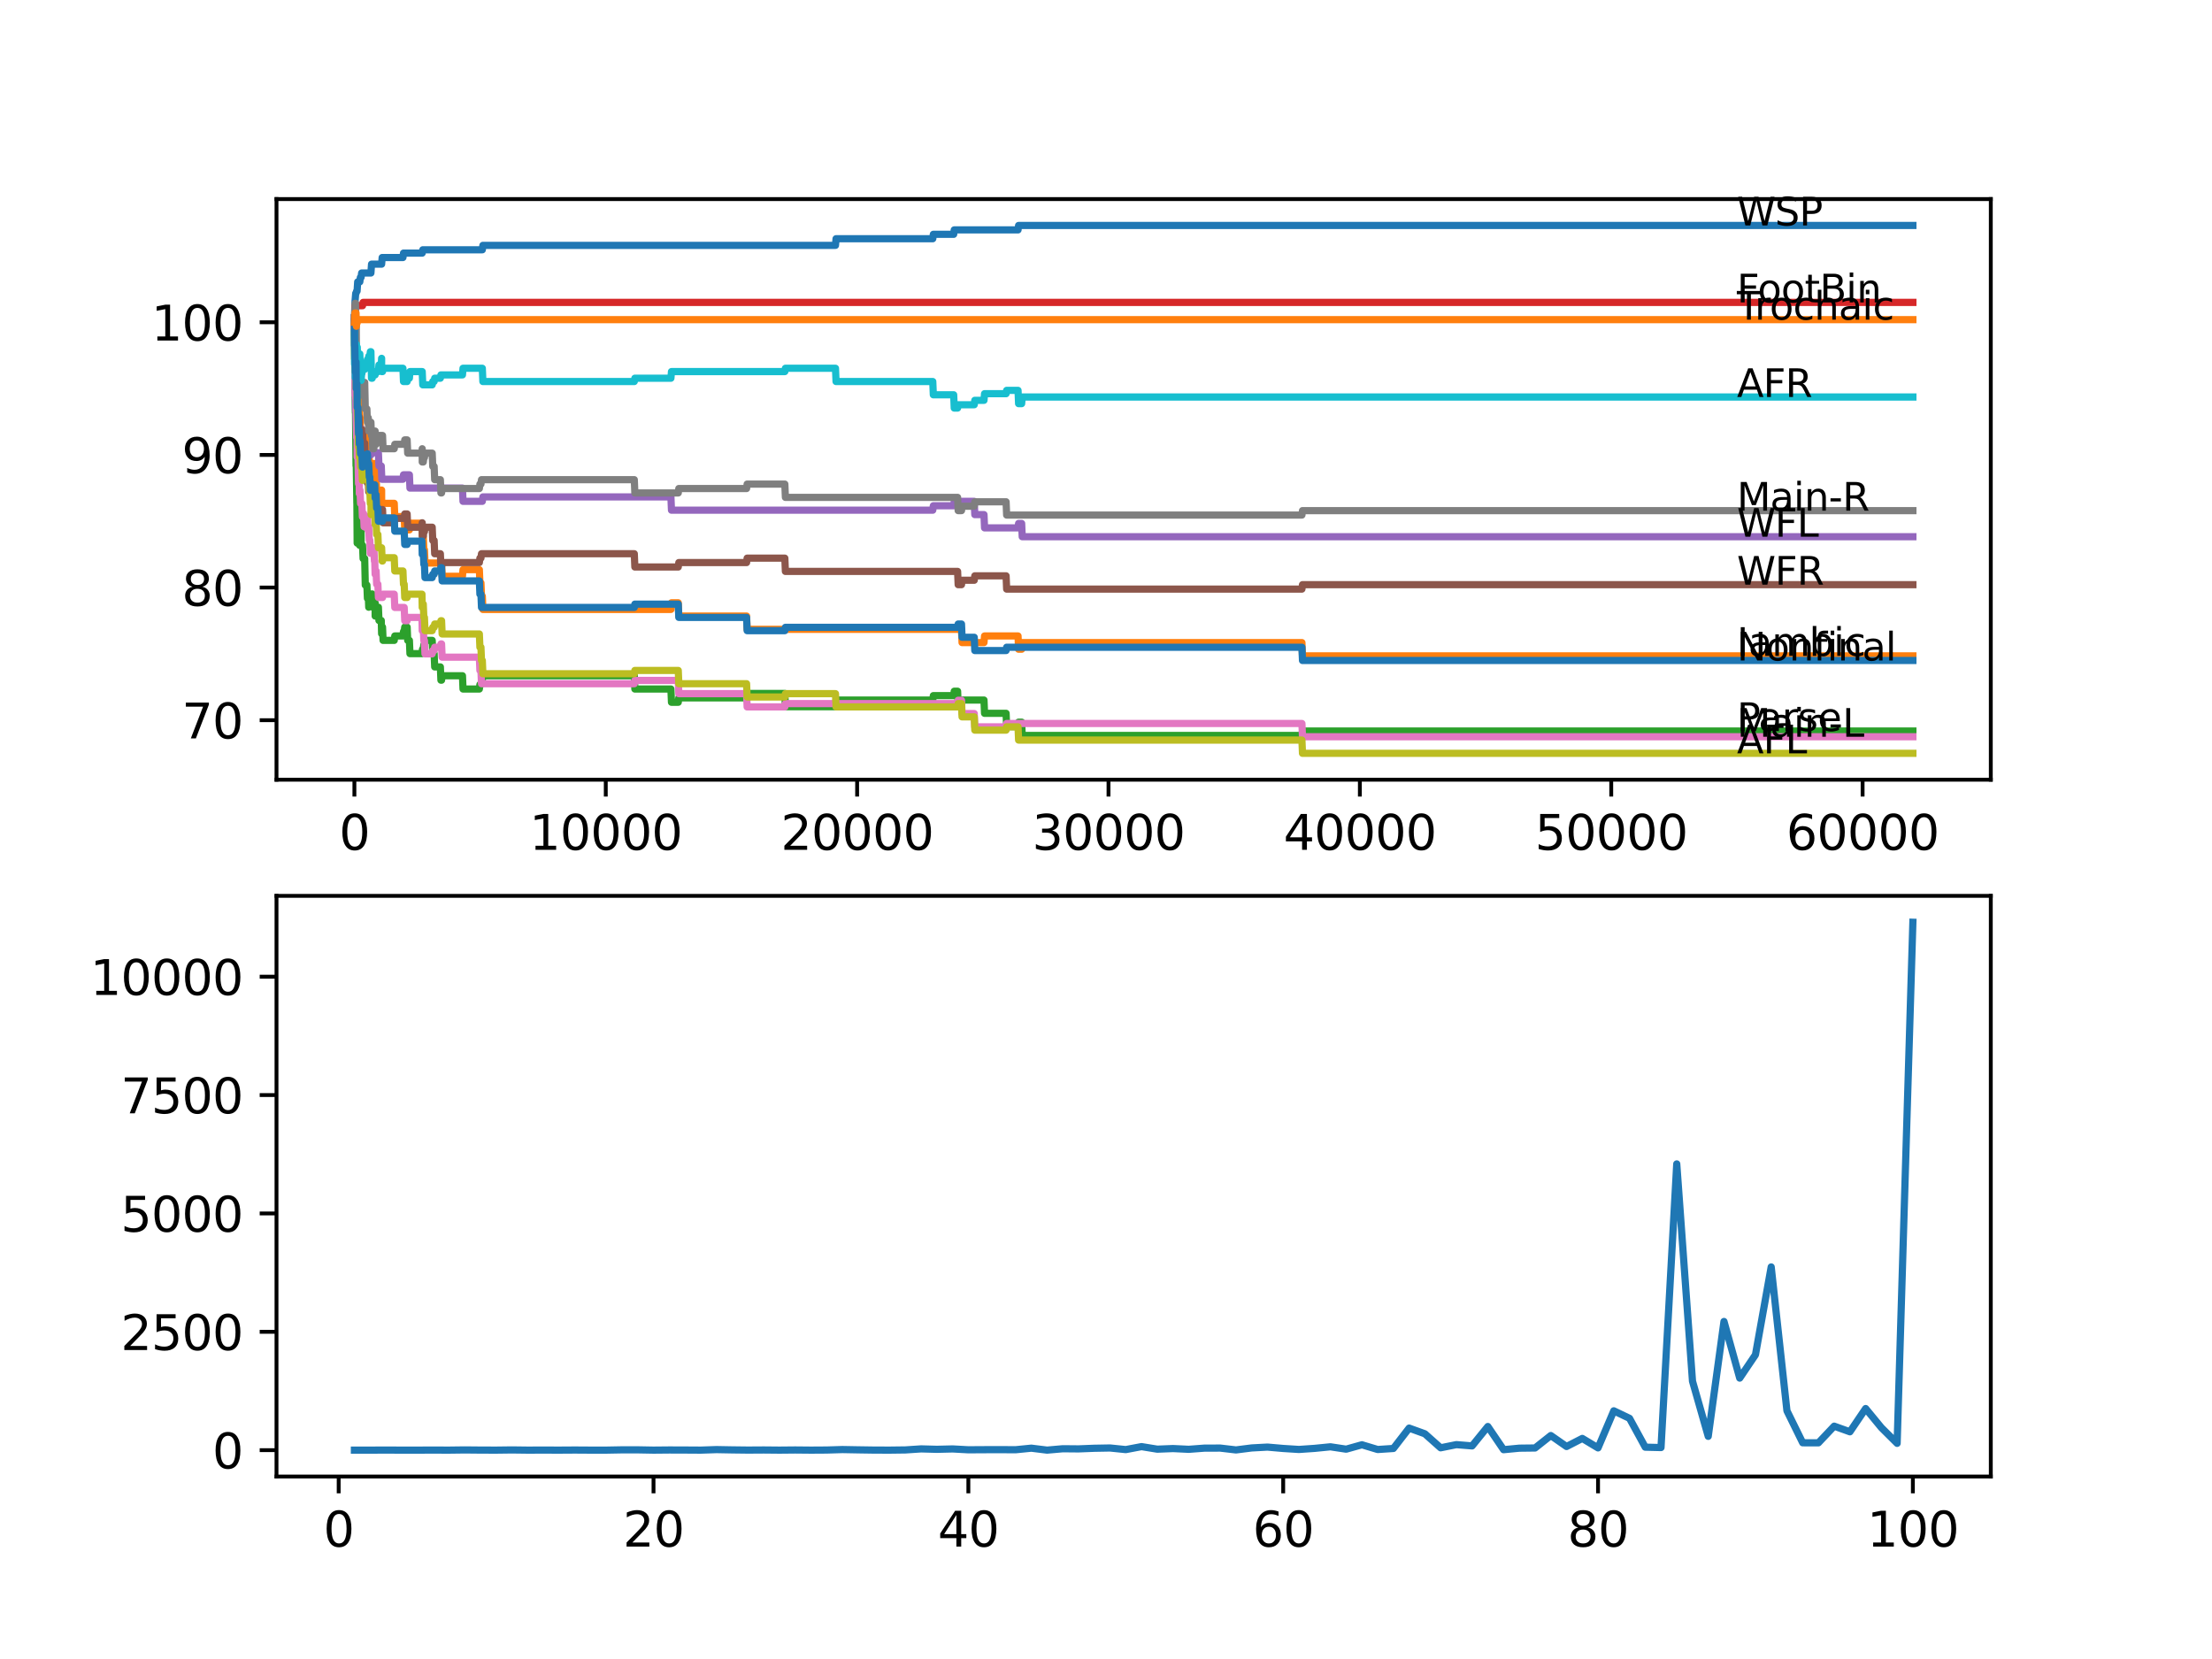 <?xml version="1.0" encoding="utf-8" standalone="no"?>
<!DOCTYPE svg PUBLIC "-//W3C//DTD SVG 1.1//EN"
  "http://www.w3.org/Graphics/SVG/1.1/DTD/svg11.dtd">
<svg xmlns:xlink="http://www.w3.org/1999/xlink" width="460.8pt" height="345.6pt" viewBox="0 0 460.8 345.6" xmlns="http://www.w3.org/2000/svg" version="1.1">
 <defs>
  <style type="text/css">*{stroke-linejoin: round; stroke-linecap: butt}</style>
 </defs>
 <g id="figure_1">
  <g id="patch_1">
   <path d="M 0 345.6 
L 460.8 345.6 
L 460.8 0 
L 0 0 
z
" style="fill: #ffffff"/>
  </g>
  <g id="axes_1">
   <g id="patch_2">
    <path d="M 57.6 162.432 
L 414.72 162.432 
L 414.72 41.472 
L 57.6 41.472 
z
" style="fill: #ffffff"/>
   </g>
   <g id="matplotlib.axis_1">
    <g id="xtick_1">
     <g id="line2d_1">
      <defs>
       <path id="m662d75154e" d="M 0 0 
L 0 3.5 
" style="stroke: #000000; stroke-width: 0.8"/>
      </defs>
      <g>
       <use xlink:href="#m662d75154e" x="73.827" y="162.432" style="stroke: #000000; stroke-width: 0.8"/>
      </g>
     </g>
     <g id="text_1">
      <!-- 0 -->
      <g transform="translate(70.646 177.03)scale(0.1 -0.1)">
       <defs>
        <path id="DejaVuSans-30" d="M 2034 4250 
Q 1547 4250 1301 3770 
Q 1056 3291 1056 2328 
Q 1056 1369 1301 889 
Q 1547 409 2034 409 
Q 2525 409 2770 889 
Q 3016 1369 3016 2328 
Q 3016 3291 2770 3770 
Q 2525 4250 2034 4250 
z
M 2034 4750 
Q 2819 4750 3233 4129 
Q 3647 3509 3647 2328 
Q 3647 1150 3233 529 
Q 2819 -91 2034 -91 
Q 1250 -91 836 529 
Q 422 1150 422 2328 
Q 422 3509 836 4129 
Q 1250 4750 2034 4750 
z
" transform="scale(0.016)"/>
       </defs>
       <use xlink:href="#DejaVuSans-30"/>
      </g>
     </g>
    </g>
    <g id="xtick_2">
     <g id="line2d_2">
      <g>
       <use xlink:href="#m662d75154e" x="126.192" y="162.432" style="stroke: #000000; stroke-width: 0.8"/>
      </g>
     </g>
     <g id="text_2">
      <!-- 10000 -->
      <g transform="translate(110.286 177.03)scale(0.1 -0.1)">
       <defs>
        <path id="DejaVuSans-31" d="M 794 531 
L 1825 531 
L 1825 4091 
L 703 3866 
L 703 4441 
L 1819 4666 
L 2450 4666 
L 2450 531 
L 3481 531 
L 3481 0 
L 794 0 
L 794 531 
z
" transform="scale(0.016)"/>
       </defs>
       <use xlink:href="#DejaVuSans-31"/>
       <use xlink:href="#DejaVuSans-30" x="63.623"/>
       <use xlink:href="#DejaVuSans-30" x="127.246"/>
       <use xlink:href="#DejaVuSans-30" x="190.869"/>
       <use xlink:href="#DejaVuSans-30" x="254.492"/>
      </g>
     </g>
    </g>
    <g id="xtick_3">
     <g id="line2d_3">
      <g>
       <use xlink:href="#m662d75154e" x="178.556" y="162.432" style="stroke: #000000; stroke-width: 0.8"/>
      </g>
     </g>
     <g id="text_3">
      <!-- 20000 -->
      <g transform="translate(162.65 177.03)scale(0.1 -0.1)">
       <defs>
        <path id="DejaVuSans-32" d="M 1228 531 
L 3431 531 
L 3431 0 
L 469 0 
L 469 531 
Q 828 903 1448 1529 
Q 2069 2156 2228 2338 
Q 2531 2678 2651 2914 
Q 2772 3150 2772 3378 
Q 2772 3750 2511 3984 
Q 2250 4219 1831 4219 
Q 1534 4219 1204 4116 
Q 875 4013 500 3803 
L 500 4441 
Q 881 4594 1212 4672 
Q 1544 4750 1819 4750 
Q 2544 4750 2975 4387 
Q 3406 4025 3406 3419 
Q 3406 3131 3298 2873 
Q 3191 2616 2906 2266 
Q 2828 2175 2409 1742 
Q 1991 1309 1228 531 
z
" transform="scale(0.016)"/>
       </defs>
       <use xlink:href="#DejaVuSans-32"/>
       <use xlink:href="#DejaVuSans-30" x="63.623"/>
       <use xlink:href="#DejaVuSans-30" x="127.246"/>
       <use xlink:href="#DejaVuSans-30" x="190.869"/>
       <use xlink:href="#DejaVuSans-30" x="254.492"/>
      </g>
     </g>
    </g>
    <g id="xtick_4">
     <g id="line2d_4">
      <g>
       <use xlink:href="#m662d75154e" x="230.921" y="162.432" style="stroke: #000000; stroke-width: 0.8"/>
      </g>
     </g>
     <g id="text_4">
      <!-- 30000 -->
      <g transform="translate(215.015 177.03)scale(0.1 -0.1)">
       <defs>
        <path id="DejaVuSans-33" d="M 2597 2516 
Q 3050 2419 3304 2112 
Q 3559 1806 3559 1356 
Q 3559 666 3084 287 
Q 2609 -91 1734 -91 
Q 1441 -91 1130 -33 
Q 819 25 488 141 
L 488 750 
Q 750 597 1062 519 
Q 1375 441 1716 441 
Q 2309 441 2620 675 
Q 2931 909 2931 1356 
Q 2931 1769 2642 2001 
Q 2353 2234 1838 2234 
L 1294 2234 
L 1294 2753 
L 1863 2753 
Q 2328 2753 2575 2939 
Q 2822 3125 2822 3475 
Q 2822 3834 2567 4026 
Q 2313 4219 1838 4219 
Q 1578 4219 1281 4162 
Q 984 4106 628 3988 
L 628 4550 
Q 988 4650 1302 4700 
Q 1616 4750 1894 4750 
Q 2613 4750 3031 4423 
Q 3450 4097 3450 3541 
Q 3450 3153 3228 2886 
Q 3006 2619 2597 2516 
z
" transform="scale(0.016)"/>
       </defs>
       <use xlink:href="#DejaVuSans-33"/>
       <use xlink:href="#DejaVuSans-30" x="63.623"/>
       <use xlink:href="#DejaVuSans-30" x="127.246"/>
       <use xlink:href="#DejaVuSans-30" x="190.869"/>
       <use xlink:href="#DejaVuSans-30" x="254.492"/>
      </g>
     </g>
    </g>
    <g id="xtick_5">
     <g id="line2d_5">
      <g>
       <use xlink:href="#m662d75154e" x="283.285" y="162.432" style="stroke: #000000; stroke-width: 0.8"/>
      </g>
     </g>
     <g id="text_5">
      <!-- 40000 -->
      <g transform="translate(267.379 177.03)scale(0.1 -0.1)">
       <defs>
        <path id="DejaVuSans-34" d="M 2419 4116 
L 825 1625 
L 2419 1625 
L 2419 4116 
z
M 2253 4666 
L 3047 4666 
L 3047 1625 
L 3713 1625 
L 3713 1100 
L 3047 1100 
L 3047 0 
L 2419 0 
L 2419 1100 
L 313 1100 
L 313 1709 
L 2253 4666 
z
" transform="scale(0.016)"/>
       </defs>
       <use xlink:href="#DejaVuSans-34"/>
       <use xlink:href="#DejaVuSans-30" x="63.623"/>
       <use xlink:href="#DejaVuSans-30" x="127.246"/>
       <use xlink:href="#DejaVuSans-30" x="190.869"/>
       <use xlink:href="#DejaVuSans-30" x="254.492"/>
      </g>
     </g>
    </g>
    <g id="xtick_6">
     <g id="line2d_6">
      <g>
       <use xlink:href="#m662d75154e" x="335.65" y="162.432" style="stroke: #000000; stroke-width: 0.8"/>
      </g>
     </g>
     <g id="text_6">
      <!-- 50000 -->
      <g transform="translate(319.744 177.03)scale(0.1 -0.1)">
       <defs>
        <path id="DejaVuSans-35" d="M 691 4666 
L 3169 4666 
L 3169 4134 
L 1269 4134 
L 1269 2991 
Q 1406 3038 1543 3061 
Q 1681 3084 1819 3084 
Q 2600 3084 3056 2656 
Q 3513 2228 3513 1497 
Q 3513 744 3044 326 
Q 2575 -91 1722 -91 
Q 1428 -91 1123 -41 
Q 819 9 494 109 
L 494 744 
Q 775 591 1075 516 
Q 1375 441 1709 441 
Q 2250 441 2565 725 
Q 2881 1009 2881 1497 
Q 2881 1984 2565 2268 
Q 2250 2553 1709 2553 
Q 1456 2553 1204 2497 
Q 953 2441 691 2322 
L 691 4666 
z
" transform="scale(0.016)"/>
       </defs>
       <use xlink:href="#DejaVuSans-35"/>
       <use xlink:href="#DejaVuSans-30" x="63.623"/>
       <use xlink:href="#DejaVuSans-30" x="127.246"/>
       <use xlink:href="#DejaVuSans-30" x="190.869"/>
       <use xlink:href="#DejaVuSans-30" x="254.492"/>
      </g>
     </g>
    </g>
    <g id="xtick_7">
     <g id="line2d_7">
      <g>
       <use xlink:href="#m662d75154e" x="388.014" y="162.432" style="stroke: #000000; stroke-width: 0.8"/>
      </g>
     </g>
     <g id="text_7">
      <!-- 60000 -->
      <g transform="translate(372.108 177.03)scale(0.1 -0.1)">
       <defs>
        <path id="DejaVuSans-36" d="M 2113 2584 
Q 1688 2584 1439 2293 
Q 1191 2003 1191 1497 
Q 1191 994 1439 701 
Q 1688 409 2113 409 
Q 2538 409 2786 701 
Q 3034 994 3034 1497 
Q 3034 2003 2786 2293 
Q 2538 2584 2113 2584 
z
M 3366 4563 
L 3366 3988 
Q 3128 4100 2886 4159 
Q 2644 4219 2406 4219 
Q 1781 4219 1451 3797 
Q 1122 3375 1075 2522 
Q 1259 2794 1537 2939 
Q 1816 3084 2150 3084 
Q 2853 3084 3261 2657 
Q 3669 2231 3669 1497 
Q 3669 778 3244 343 
Q 2819 -91 2113 -91 
Q 1303 -91 875 529 
Q 447 1150 447 2328 
Q 447 3434 972 4092 
Q 1497 4750 2381 4750 
Q 2619 4750 2861 4703 
Q 3103 4656 3366 4563 
z
" transform="scale(0.016)"/>
       </defs>
       <use xlink:href="#DejaVuSans-36"/>
       <use xlink:href="#DejaVuSans-30" x="63.623"/>
       <use xlink:href="#DejaVuSans-30" x="127.246"/>
       <use xlink:href="#DejaVuSans-30" x="190.869"/>
       <use xlink:href="#DejaVuSans-30" x="254.492"/>
      </g>
     </g>
    </g>
   </g>
   <g id="matplotlib.axis_2">
    <g id="ytick_1">
     <g id="line2d_8">
      <defs>
       <path id="m31431e74ce" d="M 0 0 
L -3.5 0 
" style="stroke: #000000; stroke-width: 0.8"/>
      </defs>
      <g>
       <use xlink:href="#m31431e74ce" x="57.6" y="150.027" style="stroke: #000000; stroke-width: 0.8"/>
      </g>
     </g>
     <g id="text_8">
      <!-- 70 -->
      <g transform="translate(37.875 153.826)scale(0.1 -0.1)">
       <defs>
        <path id="DejaVuSans-37" d="M 525 4666 
L 3525 4666 
L 3525 4397 
L 1831 0 
L 1172 0 
L 2766 4134 
L 525 4134 
L 525 4666 
z
" transform="scale(0.016)"/>
       </defs>
       <use xlink:href="#DejaVuSans-37"/>
       <use xlink:href="#DejaVuSans-30" x="63.623"/>
      </g>
     </g>
    </g>
    <g id="ytick_2">
     <g id="line2d_9">
      <g>
       <use xlink:href="#m31431e74ce" x="57.6" y="122.397" style="stroke: #000000; stroke-width: 0.8"/>
      </g>
     </g>
     <g id="text_9">
      <!-- 80 -->
      <g transform="translate(37.875 126.197)scale(0.1 -0.1)">
       <defs>
        <path id="DejaVuSans-38" d="M 2034 2216 
Q 1584 2216 1326 1975 
Q 1069 1734 1069 1313 
Q 1069 891 1326 650 
Q 1584 409 2034 409 
Q 2484 409 2743 651 
Q 3003 894 3003 1313 
Q 3003 1734 2745 1975 
Q 2488 2216 2034 2216 
z
M 1403 2484 
Q 997 2584 770 2862 
Q 544 3141 544 3541 
Q 544 4100 942 4425 
Q 1341 4750 2034 4750 
Q 2731 4750 3128 4425 
Q 3525 4100 3525 3541 
Q 3525 3141 3298 2862 
Q 3072 2584 2669 2484 
Q 3125 2378 3379 2068 
Q 3634 1759 3634 1313 
Q 3634 634 3220 271 
Q 2806 -91 2034 -91 
Q 1263 -91 848 271 
Q 434 634 434 1313 
Q 434 1759 690 2068 
Q 947 2378 1403 2484 
z
M 1172 3481 
Q 1172 3119 1398 2916 
Q 1625 2713 2034 2713 
Q 2441 2713 2670 2916 
Q 2900 3119 2900 3481 
Q 2900 3844 2670 4047 
Q 2441 4250 2034 4250 
Q 1625 4250 1398 4047 
Q 1172 3844 1172 3481 
z
" transform="scale(0.016)"/>
       </defs>
       <use xlink:href="#DejaVuSans-38"/>
       <use xlink:href="#DejaVuSans-30" x="63.623"/>
      </g>
     </g>
    </g>
    <g id="ytick_3">
     <g id="line2d_10">
      <g>
       <use xlink:href="#m31431e74ce" x="57.6" y="94.768" style="stroke: #000000; stroke-width: 0.8"/>
      </g>
     </g>
     <g id="text_10">
      <!-- 90 -->
      <g transform="translate(37.875 98.568)scale(0.1 -0.1)">
       <defs>
        <path id="DejaVuSans-39" d="M 703 97 
L 703 672 
Q 941 559 1184 500 
Q 1428 441 1663 441 
Q 2288 441 2617 861 
Q 2947 1281 2994 2138 
Q 2813 1869 2534 1725 
Q 2256 1581 1919 1581 
Q 1219 1581 811 2004 
Q 403 2428 403 3163 
Q 403 3881 828 4315 
Q 1253 4750 1959 4750 
Q 2769 4750 3195 4129 
Q 3622 3509 3622 2328 
Q 3622 1225 3098 567 
Q 2575 -91 1691 -91 
Q 1453 -91 1209 -44 
Q 966 3 703 97 
z
M 1959 2075 
Q 2384 2075 2632 2365 
Q 2881 2656 2881 3163 
Q 2881 3666 2632 3958 
Q 2384 4250 1959 4250 
Q 1534 4250 1286 3958 
Q 1038 3666 1038 3163 
Q 1038 2656 1286 2365 
Q 1534 2075 1959 2075 
z
" transform="scale(0.016)"/>
       </defs>
       <use xlink:href="#DejaVuSans-39"/>
       <use xlink:href="#DejaVuSans-30" x="63.623"/>
      </g>
     </g>
    </g>
    <g id="ytick_4">
     <g id="line2d_11">
      <g>
       <use xlink:href="#m31431e74ce" x="57.6" y="67.139" style="stroke: #000000; stroke-width: 0.8"/>
      </g>
     </g>
     <g id="text_11">
      <!-- 100 -->
      <g transform="translate(31.512 70.939)scale(0.1 -0.1)">
       <use xlink:href="#DejaVuSans-31"/>
       <use xlink:href="#DejaVuSans-30" x="63.623"/>
       <use xlink:href="#DejaVuSans-30" x="127.246"/>
      </g>
     </g>
    </g>
   </g>
   <g id="line2d_12">
    <path d="M 73.833 66.218 
L 73.838 66.218 
L 73.969 62.581 
L 73.979 62.581 
L 74.1 61.107 
L 74.173 61.107 
L 74.288 60.647 
L 74.388 60.647 
L 74.513 58.713 
L 74.953 58.713 
L 75.069 57.792 
L 75.22 57.792 
L 75.336 56.871 
L 77.268 56.871 
L 77.399 55.029 
L 79.499 55.029 
L 79.614 53.647 
L 83.939 53.647 
L 84.054 52.726 
L 87.955 52.726 
L 88.071 52.036 
L 100.476 52.036 
L 100.591 51.115 
L 174.048 51.115 
L 174.163 49.733 
L 194.313 49.733 
L 194.428 48.812 
L 198.67 48.812 
L 198.785 47.891 
L 212.075 47.891 
L 212.19 46.97 
L 398.487 46.97 
L 398.487 46.97 
" clip-path="url(#pfecb148eda)" style="fill: none; stroke: #1f77b4; stroke-width: 1.5; stroke-linecap: square"/>
   </g>
   <g id="line2d_13">
    <path d="M 73.833 67.139 
L 73.838 67.139 
L 73.88 67.047 
L 73.964 78.099 
L 74.084 74.783 
L 74.173 74.783 
L 74.294 73.632 
L 74.388 73.632 
L 74.403 73.08 
L 74.435 78.605 
L 74.451 78.605 
L 74.571 78.605 
L 74.692 84.131 
L 74.843 84.131 
L 74.959 86.894 
L 75 86.894 
L 75.116 89.657 
L 75.22 89.657 
L 75.226 92.42 
L 75.33 91.039 
L 76.54 91.039 
L 76.655 93.801 
L 76.812 93.801 
L 76.927 96.564 
L 78.069 96.564 
L 78.184 99.327 
L 78.347 99.327 
L 78.462 102.09 
L 78.718 102.09 
L 78.828 104.853 
L 78.944 103.472 
L 79.425 103.472 
L 79.499 102.09 
L 79.504 104.853 
L 79.53 104.853 
L 82.127 104.853 
L 82.242 107.616 
L 84.201 107.616 
L 84.316 110.379 
L 85.285 110.379 
L 85.4 108.997 
L 87.903 108.997 
L 88.018 111.76 
L 88.175 111.76 
L 88.291 114.523 
L 88.416 114.523 
L 88.531 117.286 
L 91.987 117.286 
L 92.103 120.049 
L 96.339 120.049 
L 96.454 118.668 
L 99.858 118.668 
L 99.973 121.43 
L 100.188 121.43 
L 100.303 124.193 
L 100.476 124.193 
L 100.591 126.956 
L 139.765 126.956 
L 139.88 125.575 
L 141.294 125.575 
L 141.409 128.338 
L 155.527 128.338 
L 155.642 131.101 
L 200.298 131.101 
L 200.413 133.864 
L 204.985 133.864 
L 205.1 132.482 
L 212.075 132.482 
L 212.19 135.245 
L 212.829 135.245 
L 212.944 133.864 
L 271.215 133.864 
L 271.331 136.626 
L 398.487 136.626 
L 398.487 136.626 
" clip-path="url(#pfecb148eda)" style="fill: none; stroke: #ff7f0e; stroke-width: 1.5; stroke-linecap: square"/>
   </g>
   <g id="line2d_14">
    <path d="M 73.833 66.218 
L 73.969 81.921 
L 73.979 81.921 
L 73.985 81.368 
L 74.032 85.973 
L 74.047 85.973 
L 74.063 85.973 
L 74.173 97.025 
L 74.194 96.564 
L 74.215 96.564 
L 74.341 104.853 
L 74.351 104.853 
L 74.403 113.142 
L 74.472 110.839 
L 74.571 110.839 
L 74.692 108.997 
L 74.801 108.997 
L 74.917 113.602 
L 74.953 113.602 
L 75.074 111.76 
L 75.22 111.76 
L 75.226 110.839 
L 75.231 113.602 
L 75.32 113.602 
L 75.524 113.602 
L 75.639 116.365 
L 75.974 116.365 
L 76.095 121.891 
L 76.43 121.891 
L 76.54 124.654 
L 76.655 123.733 
L 76.718 123.733 
L 76.812 126.496 
L 76.828 125.575 
L 77.268 125.575 
L 77.399 123.733 
L 77.54 123.733 
L 77.655 126.496 
L 78.069 126.496 
L 78.148 125.575 
L 78.153 128.338 
L 78.169 128.338 
L 78.347 128.338 
L 78.462 127.417 
L 78.718 127.417 
L 78.828 126.496 
L 78.944 129.259 
L 79.425 129.259 
L 79.499 132.022 
L 79.535 130.64 
L 79.687 130.64 
L 79.802 133.403 
L 82.127 133.403 
L 82.242 132.482 
L 83.939 132.482 
L 84.054 131.561 
L 84.201 131.561 
L 84.316 130.64 
L 84.814 130.64 
L 84.929 133.403 
L 85.285 133.403 
L 85.4 136.166 
L 87.903 136.166 
L 88.018 135.245 
L 88.175 135.245 
L 88.291 134.324 
L 88.416 134.324 
L 88.531 133.403 
L 90.034 133.403 
L 90.15 136.166 
L 90.438 136.166 
L 90.553 138.929 
L 91.736 138.929 
L 91.851 141.692 
L 91.987 141.692 
L 92.103 140.771 
L 96.339 140.771 
L 96.454 143.534 
L 99.858 143.534 
L 99.973 142.613 
L 100.188 142.613 
L 100.303 141.692 
L 100.476 141.692 
L 100.591 140.771 
L 132.135 140.771 
L 132.251 143.534 
L 139.765 143.534 
L 139.88 146.297 
L 141.294 146.297 
L 141.409 145.376 
L 155.527 145.376 
L 155.642 144.455 
L 163.496 144.455 
L 163.612 147.218 
L 174.048 147.218 
L 174.163 145.836 
L 194.313 145.836 
L 194.428 144.915 
L 198.67 144.915 
L 198.785 143.994 
L 199.487 143.994 
L 199.602 146.757 
L 200.298 146.757 
L 200.413 145.836 
L 204.985 145.836 
L 205.1 148.599 
L 209.588 148.599 
L 209.703 151.362 
L 212.075 151.362 
L 212.19 150.441 
L 212.829 150.441 
L 212.944 153.204 
L 271.215 153.204 
L 271.331 152.283 
L 398.487 152.283 
L 398.487 152.283 
" clip-path="url(#pfecb148eda)" style="fill: none; stroke: #2ca02c; stroke-width: 1.5; stroke-linecap: square"/>
   </g>
   <g id="line2d_15">
    <path d="M 73.833 67.139 
L 73.848 67.139 
L 73.985 63.686 
L 75.524 63.686 
L 75.639 62.995 
L 398.487 62.995 
L 398.487 62.995 
" clip-path="url(#pfecb148eda)" style="fill: none; stroke: #d62728; stroke-width: 1.5; stroke-linecap: square"/>
   </g>
   <g id="line2d_16">
    <path d="M 73.833 66.218 
L 73.948 76.349 
L 73.958 75.428 
L 73.964 75.428 
L 74.089 85.559 
L 74.173 85.559 
L 74.294 91.085 
L 74.953 91.085 
L 75.069 90.164 
L 75.22 90.164 
L 75.226 89.243 
L 75.231 92.006 
L 75.32 92.006 
L 75.383 92.006 
L 75.498 94.768 
L 77.268 94.768 
L 77.383 94.308 
L 78.828 94.308 
L 78.944 97.071 
L 79.425 97.071 
L 79.54 99.834 
L 83.939 99.834 
L 84.054 98.913 
L 85.285 98.913 
L 85.4 101.676 
L 96.339 101.676 
L 96.454 104.439 
L 100.476 104.439 
L 100.591 103.518 
L 139.765 103.518 
L 139.88 106.281 
L 194.313 106.281 
L 194.428 105.36 
L 198.67 105.36 
L 198.785 104.439 
L 202.953 104.439 
L 203.068 107.202 
L 204.985 107.202 
L 205.1 109.964 
L 212.075 109.964 
L 212.19 109.043 
L 212.829 109.043 
L 212.944 111.806 
L 398.487 111.806 
L 398.487 111.806 
" clip-path="url(#pfecb148eda)" style="fill: none; stroke: #9467bd; stroke-width: 1.5; stroke-linecap: square"/>
   </g>
   <g id="line2d_17">
    <path d="M 73.833 67.139 
L 73.848 67.139 
L 73.859 69.902 
L 73.958 68.106 
L 73.979 68.106 
L 74.063 67.554 
L 74.068 70.317 
L 74.089 70.317 
L 74.173 75.843 
L 74.205 75.382 
L 74.215 74.461 
L 74.246 82.75 
L 74.262 82.75 
L 74.377 87.355 
L 74.388 87.355 
L 74.398 86.802 
L 74.403 89.565 
L 74.482 88.644 
L 74.571 88.644 
L 74.692 86.802 
L 74.801 86.802 
L 74.917 91.407 
L 75 91.407 
L 75.116 90.486 
L 75.383 90.486 
L 75.498 89.565 
L 75.524 89.565 
L 75.639 92.328 
L 75.974 92.328 
L 76.095 97.854 
L 76.43 97.854 
L 76.54 100.617 
L 76.655 99.696 
L 76.718 99.696 
L 76.812 102.459 
L 76.828 101.538 
L 77.037 101.538 
L 77.153 100.617 
L 77.268 100.617 
L 77.383 103.38 
L 77.54 103.38 
L 77.655 106.142 
L 78.069 106.142 
L 78.148 105.221 
L 78.153 107.984 
L 78.169 107.984 
L 78.347 107.984 
L 78.462 107.063 
L 78.718 107.063 
L 78.834 106.142 
L 79.687 106.142 
L 79.802 108.905 
L 82.127 108.905 
L 82.242 107.984 
L 84.201 107.984 
L 84.316 107.063 
L 84.814 107.063 
L 84.929 109.826 
L 87.903 109.826 
L 87.955 108.905 
L 87.961 111.668 
L 88.003 111.668 
L 88.175 111.668 
L 88.291 110.747 
L 88.416 110.747 
L 88.531 109.826 
L 90.034 109.826 
L 90.15 112.589 
L 90.438 112.589 
L 90.553 115.352 
L 91.736 115.352 
L 91.851 118.115 
L 91.987 118.115 
L 92.103 117.194 
L 99.858 117.194 
L 99.973 116.273 
L 100.188 116.273 
L 100.303 115.352 
L 132.135 115.352 
L 132.251 118.115 
L 141.294 118.115 
L 141.409 117.194 
L 155.527 117.194 
L 155.642 116.273 
L 163.496 116.273 
L 163.612 119.036 
L 199.487 119.036 
L 199.602 121.799 
L 200.298 121.799 
L 200.413 120.878 
L 202.953 120.878 
L 203.068 119.957 
L 209.588 119.957 
L 209.703 122.72 
L 271.215 122.72 
L 271.331 121.799 
L 398.487 121.799 
L 398.487 121.799 
" clip-path="url(#pfecb148eda)" style="fill: none; stroke: #8c564b; stroke-width: 1.5; stroke-linecap: square"/>
   </g>
   <g id="line2d_18">
    <path d="M 73.833 67.139 
L 73.848 67.139 
L 73.985 82.335 
L 74.063 82.335 
L 74.11 80.263 
L 74.115 83.026 
L 74.168 83.026 
L 74.173 83.026 
L 74.299 91.085 
L 74.351 91.085 
L 74.388 90.394 
L 74.409 95.229 
L 74.43 95.229 
L 74.571 95.229 
L 74.692 100.755 
L 74.801 100.755 
L 74.843 100.064 
L 74.849 102.827 
L 74.901 102.136 
L 75 102.136 
L 75.116 104.899 
L 75.383 104.899 
L 75.498 107.662 
L 75.524 107.662 
L 75.639 106.971 
L 75.734 106.971 
L 75.849 109.734 
L 75.974 109.734 
L 76.095 108.353 
L 76.43 108.353 
L 76.54 107.662 
L 76.655 110.425 
L 76.718 110.425 
L 76.812 109.734 
L 76.927 112.497 
L 77.037 112.497 
L 77.153 115.26 
L 77.268 115.26 
L 77.383 114.8 
L 77.54 114.8 
L 77.655 114.109 
L 77.881 114.109 
L 77.996 116.872 
L 78.069 116.872 
L 78.148 119.635 
L 78.179 118.944 
L 78.347 118.944 
L 78.462 121.707 
L 78.718 121.707 
L 78.834 124.47 
L 79.687 124.47 
L 79.802 123.779 
L 82.127 123.779 
L 82.242 126.542 
L 84.201 126.542 
L 84.316 129.305 
L 84.814 129.305 
L 84.929 128.614 
L 87.903 128.614 
L 87.955 131.377 
L 88.013 130.686 
L 88.175 130.686 
L 88.291 133.449 
L 88.416 133.449 
L 88.531 136.212 
L 90.034 136.212 
L 90.15 135.521 
L 90.438 135.521 
L 90.553 134.831 
L 91.736 134.831 
L 91.851 134.14 
L 91.987 134.14 
L 92.103 136.903 
L 99.858 136.903 
L 99.973 139.666 
L 100.188 139.666 
L 100.303 142.429 
L 132.135 142.429 
L 132.251 141.738 
L 141.294 141.738 
L 141.409 144.501 
L 155.527 144.501 
L 155.642 147.264 
L 163.496 147.264 
L 163.612 146.573 
L 199.487 146.573 
L 199.602 145.882 
L 200.298 145.882 
L 200.413 148.645 
L 202.953 148.645 
L 203.068 151.408 
L 209.588 151.408 
L 209.703 150.717 
L 271.215 150.717 
L 271.331 153.48 
L 398.487 153.48 
L 398.487 153.48 
" clip-path="url(#pfecb148eda)" style="fill: none; stroke: #e377c2; stroke-width: 1.5; stroke-linecap: square"/>
   </g>
   <g id="line2d_19">
    <path d="M 73.833 67.139 
L 73.848 67.139 
L 73.985 63.179 
L 74.063 63.179 
L 74.11 71.468 
L 74.184 68.245 
L 74.205 68.245 
L 74.215 67.324 
L 74.246 75.612 
L 74.262 75.612 
L 74.267 78.375 
L 74.288 74.691 
L 74.372 77.454 
L 74.388 77.454 
L 74.398 76.902 
L 74.403 79.665 
L 74.482 78.744 
L 74.571 78.744 
L 74.692 76.902 
L 74.801 76.902 
L 74.917 81.507 
L 75 81.507 
L 75.116 80.586 
L 75.383 80.586 
L 75.498 79.665 
L 75.524 79.665 
L 75.639 82.427 
L 75.734 82.427 
L 75.849 79.665 
L 75.974 79.665 
L 76.095 85.19 
L 76.43 85.19 
L 76.54 87.953 
L 76.655 87.032 
L 76.718 87.032 
L 76.812 89.795 
L 76.828 88.874 
L 77.037 88.874 
L 77.153 87.953 
L 77.268 87.953 
L 77.383 90.716 
L 77.54 90.716 
L 77.655 93.479 
L 77.881 93.479 
L 77.996 90.716 
L 78.069 90.716 
L 78.148 89.795 
L 78.153 92.558 
L 78.169 92.558 
L 78.347 92.558 
L 78.462 91.637 
L 78.718 91.637 
L 78.834 90.716 
L 79.687 90.716 
L 79.802 93.479 
L 82.127 93.479 
L 82.242 92.558 
L 84.201 92.558 
L 84.316 91.637 
L 84.814 91.637 
L 84.929 94.4 
L 87.903 94.4 
L 87.955 93.479 
L 87.961 96.242 
L 88.003 96.242 
L 88.175 96.242 
L 88.291 95.321 
L 88.416 95.321 
L 88.531 94.4 
L 90.034 94.4 
L 90.15 97.163 
L 90.438 97.163 
L 90.553 99.926 
L 91.736 99.926 
L 91.851 102.689 
L 91.987 102.689 
L 92.103 101.768 
L 99.858 101.768 
L 99.973 100.847 
L 100.188 100.847 
L 100.303 99.926 
L 132.135 99.926 
L 132.251 102.689 
L 141.294 102.689 
L 141.409 101.768 
L 155.527 101.768 
L 155.642 100.847 
L 163.496 100.847 
L 163.612 103.61 
L 199.487 103.61 
L 199.602 106.373 
L 200.298 106.373 
L 200.413 105.452 
L 202.953 105.452 
L 203.068 104.531 
L 209.588 104.531 
L 209.703 107.294 
L 271.215 107.294 
L 271.331 106.373 
L 398.487 106.373 
L 398.487 106.373 
" clip-path="url(#pfecb148eda)" style="fill: none; stroke: #7f7f7f; stroke-width: 1.5; stroke-linecap: square"/>
   </g>
   <g id="line2d_20">
    <path d="M 73.833 69.902 
L 73.848 69.902 
L 73.859 69.212 
L 73.875 74.737 
L 73.911 74.737 
L 74.026 77.5 
L 74.063 77.5 
L 74.173 75.428 
L 74.215 80.954 
L 74.294 80.724 
L 74.351 80.724 
L 74.388 80.033 
L 74.409 84.868 
L 74.43 84.868 
L 74.545 87.631 
L 74.571 87.631 
L 74.692 93.157 
L 74.801 93.157 
L 74.843 92.466 
L 74.849 95.229 
L 74.901 94.538 
L 75 94.538 
L 75.116 97.301 
L 75.383 97.301 
L 75.498 100.064 
L 75.524 100.064 
L 75.639 99.373 
L 75.974 99.373 
L 76.095 97.992 
L 76.43 97.992 
L 76.54 97.301 
L 76.655 100.064 
L 76.718 100.064 
L 76.812 99.373 
L 76.927 102.136 
L 77.037 102.136 
L 77.153 104.899 
L 77.268 104.899 
L 77.294 104.439 
L 77.299 107.202 
L 77.352 107.202 
L 77.54 107.202 
L 77.655 106.511 
L 78.069 106.511 
L 78.148 109.274 
L 78.179 108.583 
L 78.347 108.583 
L 78.462 111.346 
L 78.718 111.346 
L 78.834 114.109 
L 79.499 114.109 
L 79.614 116.872 
L 79.687 116.872 
L 79.802 116.181 
L 82.127 116.181 
L 82.242 118.944 
L 83.939 118.944 
L 84.054 121.707 
L 84.201 121.707 
L 84.316 124.47 
L 84.814 124.47 
L 84.929 123.779 
L 87.903 123.779 
L 87.955 126.542 
L 88.013 125.851 
L 88.175 125.851 
L 88.291 128.614 
L 88.416 128.614 
L 88.531 131.377 
L 90.034 131.377 
L 90.15 130.686 
L 90.438 130.686 
L 90.553 129.995 
L 91.736 129.995 
L 91.851 129.305 
L 91.987 129.305 
L 92.103 132.068 
L 99.858 132.068 
L 99.973 134.831 
L 100.188 134.831 
L 100.303 137.593 
L 100.476 137.593 
L 100.591 140.356 
L 132.135 140.356 
L 132.251 139.666 
L 141.294 139.666 
L 141.409 142.429 
L 155.527 142.429 
L 155.642 145.191 
L 163.496 145.191 
L 163.612 144.501 
L 174.048 144.501 
L 174.163 147.264 
L 199.487 147.264 
L 199.602 146.573 
L 200.298 146.573 
L 200.413 149.336 
L 202.953 149.336 
L 203.068 152.099 
L 209.588 152.099 
L 209.703 151.408 
L 212.075 151.408 
L 212.19 154.171 
L 271.215 154.171 
L 271.331 156.934 
L 398.487 156.934 
L 398.487 156.934 
" clip-path="url(#pfecb148eda)" style="fill: none; stroke: #bcbd22; stroke-width: 1.5; stroke-linecap: square"/>
   </g>
   <g id="line2d_21">
    <path d="M 73.833 69.902 
L 73.838 68.521 
L 73.875 75.889 
L 73.922 75.198 
L 73.943 75.198 
L 73.979 74.507 
L 73.995 78.651 
L 74.037 77.27 
L 74.063 77.27 
L 74.199 73.356 
L 74.205 73.356 
L 74.241 71.744 
L 74.246 74.507 
L 74.309 73.586 
L 74.351 73.586 
L 74.43 72.343 
L 74.435 75.106 
L 74.451 75.106 
L 74.801 75.106 
L 74.922 73.724 
L 74.953 73.724 
L 75.069 76.487 
L 75.22 76.487 
L 75.226 79.25 
L 75.33 77.869 
L 75.383 77.869 
L 75.498 76.948 
L 75.974 76.948 
L 76.095 75.566 
L 76.43 75.566 
L 76.545 74.876 
L 76.718 74.876 
L 76.833 74.185 
L 77.037 74.185 
L 77.153 73.264 
L 77.268 73.264 
L 77.388 78.79 
L 77.54 78.79 
L 77.655 78.099 
L 78.148 78.099 
L 78.263 77.408 
L 78.828 77.408 
L 78.944 76.027 
L 79.425 76.027 
L 79.499 74.645 
L 79.504 77.408 
L 79.53 77.408 
L 79.687 77.408 
L 79.802 76.717 
L 83.939 76.717 
L 84.054 79.48 
L 84.814 79.48 
L 84.929 78.79 
L 85.285 78.79 
L 85.4 77.408 
L 87.955 77.408 
L 88.071 80.171 
L 90.034 80.171 
L 90.15 79.48 
L 90.438 79.48 
L 90.553 78.79 
L 91.736 78.79 
L 91.851 78.099 
L 96.339 78.099 
L 96.454 76.717 
L 100.476 76.717 
L 100.591 79.48 
L 132.135 79.48 
L 132.251 78.79 
L 139.765 78.79 
L 139.88 77.408 
L 163.496 77.408 
L 163.612 76.717 
L 174.048 76.717 
L 174.163 79.48 
L 194.313 79.48 
L 194.428 82.243 
L 198.67 82.243 
L 198.785 85.006 
L 199.487 85.006 
L 199.602 84.315 
L 202.953 84.315 
L 203.068 83.394 
L 204.985 83.394 
L 205.1 82.013 
L 209.588 82.013 
L 209.703 81.322 
L 212.075 81.322 
L 212.19 84.085 
L 212.829 84.085 
L 212.944 82.704 
L 398.487 82.704 
L 398.487 82.704 
" clip-path="url(#pfecb148eda)" style="fill: none; stroke: #17becf; stroke-width: 1.5; stroke-linecap: square"/>
   </g>
   <g id="line2d_22">
    <path d="M 73.833 67.139 
L 73.848 67.139 
L 73.859 66.449 
L 73.875 71.974 
L 73.911 71.974 
L 74.032 77.5 
L 74.063 77.5 
L 74.173 75.428 
L 74.215 80.954 
L 74.294 80.724 
L 74.351 80.724 
L 74.388 80.033 
L 74.409 84.868 
L 74.43 84.868 
L 74.571 84.868 
L 74.692 90.394 
L 74.801 90.394 
L 74.843 89.703 
L 74.849 92.466 
L 74.901 91.775 
L 75 91.775 
L 75.116 94.538 
L 75.383 94.538 
L 75.498 97.301 
L 75.524 97.301 
L 75.639 96.61 
L 75.974 96.61 
L 76.095 95.229 
L 76.43 95.229 
L 76.54 94.538 
L 76.655 97.301 
L 76.718 97.301 
L 76.812 96.61 
L 76.927 99.373 
L 77.037 99.373 
L 77.153 102.136 
L 77.268 102.136 
L 77.383 101.676 
L 77.54 101.676 
L 77.655 100.985 
L 78.069 100.985 
L 78.148 103.748 
L 78.179 103.057 
L 78.347 103.057 
L 78.462 105.82 
L 78.718 105.82 
L 78.834 108.583 
L 79.687 108.583 
L 79.802 107.892 
L 82.127 107.892 
L 82.242 110.655 
L 84.201 110.655 
L 84.316 113.418 
L 84.814 113.418 
L 84.929 112.727 
L 87.903 112.727 
L 87.955 115.49 
L 88.013 114.8 
L 88.175 114.8 
L 88.291 117.562 
L 88.416 117.562 
L 88.531 120.325 
L 90.034 120.325 
L 90.15 119.635 
L 90.438 119.635 
L 90.553 118.944 
L 91.736 118.944 
L 91.851 118.253 
L 91.987 118.253 
L 92.103 121.016 
L 99.858 121.016 
L 99.973 123.779 
L 100.188 123.779 
L 100.303 126.542 
L 132.135 126.542 
L 132.251 125.851 
L 141.294 125.851 
L 141.409 128.614 
L 155.527 128.614 
L 155.642 131.377 
L 163.496 131.377 
L 163.612 130.686 
L 199.487 130.686 
L 199.602 129.995 
L 200.298 129.995 
L 200.413 132.758 
L 202.953 132.758 
L 203.068 135.521 
L 209.588 135.521 
L 209.703 134.831 
L 271.215 134.831 
L 271.331 137.593 
L 398.487 137.593 
L 398.487 137.593 
" clip-path="url(#pfecb148eda)" style="fill: none; stroke: #1f77b4; stroke-width: 1.5; stroke-linecap: square"/>
   </g>
   <g id="line2d_23">
    <path d="M 73.833 67.139 
L 73.948 65.205 
L 74.173 65.205 
L 74.236 67.968 
L 74.283 67.278 
L 74.398 67.278 
L 74.513 66.587 
L 398.487 66.587 
L 398.487 66.587 
" clip-path="url(#pfecb148eda)" style="fill: none; stroke: #ff7f0e; stroke-width: 1.5; stroke-linecap: square"/>
   </g>
   <g id="patch_3">
    <path d="M 57.6 162.432 
L 57.6 41.472 
" style="fill: none; stroke: #000000; stroke-width: 0.8; stroke-linejoin: miter; stroke-linecap: square"/>
   </g>
   <g id="patch_4">
    <path d="M 414.72 162.432 
L 414.72 41.472 
" style="fill: none; stroke: #000000; stroke-width: 0.8; stroke-linejoin: miter; stroke-linecap: square"/>
   </g>
   <g id="patch_5">
    <path d="M 57.6 162.432 
L 414.72 162.432 
" style="fill: none; stroke: #000000; stroke-width: 0.8; stroke-linejoin: miter; stroke-linecap: square"/>
   </g>
   <g id="patch_6">
    <path d="M 57.6 41.472 
L 414.72 41.472 
" style="fill: none; stroke: #000000; stroke-width: 0.8; stroke-linejoin: miter; stroke-linecap: square"/>
   </g>
   <g id="text_12">
    <!-- WSP -->
    <g transform="translate(361.832 46.97)scale(0.08 -0.08)">
     <defs>
      <path id="DejaVuSans-57" d="M 213 4666 
L 850 4666 
L 1831 722 
L 2809 4666 
L 3519 4666 
L 4500 722 
L 5478 4666 
L 6119 4666 
L 4947 0 
L 4153 0 
L 3169 4050 
L 2175 0 
L 1381 0 
L 213 4666 
z
" transform="scale(0.016)"/>
      <path id="DejaVuSans-53" d="M 3425 4513 
L 3425 3897 
Q 3066 4069 2747 4153 
Q 2428 4238 2131 4238 
Q 1616 4238 1336 4038 
Q 1056 3838 1056 3469 
Q 1056 3159 1242 3001 
Q 1428 2844 1947 2747 
L 2328 2669 
Q 3034 2534 3370 2195 
Q 3706 1856 3706 1288 
Q 3706 609 3251 259 
Q 2797 -91 1919 -91 
Q 1588 -91 1214 -16 
Q 841 59 441 206 
L 441 856 
Q 825 641 1194 531 
Q 1563 422 1919 422 
Q 2459 422 2753 634 
Q 3047 847 3047 1241 
Q 3047 1584 2836 1778 
Q 2625 1972 2144 2069 
L 1759 2144 
Q 1053 2284 737 2584 
Q 422 2884 422 3419 
Q 422 4038 858 4394 
Q 1294 4750 2059 4750 
Q 2388 4750 2728 4690 
Q 3069 4631 3425 4513 
z
" transform="scale(0.016)"/>
      <path id="DejaVuSans-50" d="M 1259 4147 
L 1259 2394 
L 2053 2394 
Q 2494 2394 2734 2622 
Q 2975 2850 2975 3272 
Q 2975 3691 2734 3919 
Q 2494 4147 2053 4147 
L 1259 4147 
z
M 628 4666 
L 2053 4666 
Q 2838 4666 3239 4311 
Q 3641 3956 3641 3272 
Q 3641 2581 3239 2228 
Q 2838 1875 2053 1875 
L 1259 1875 
L 1259 0 
L 628 0 
L 628 4666 
z
" transform="scale(0.016)"/>
     </defs>
     <use xlink:href="#DejaVuSans-57"/>
     <use xlink:href="#DejaVuSans-53" x="98.877"/>
     <use xlink:href="#DejaVuSans-50" x="162.354"/>
    </g>
   </g>
   <g id="text_13">
    <!-- Iambic -->
    <g transform="translate(361.832 136.626)scale(0.08 -0.08)">
     <defs>
      <path id="DejaVuSans-49" d="M 628 4666 
L 1259 4666 
L 1259 0 
L 628 0 
L 628 4666 
z
" transform="scale(0.016)"/>
      <path id="DejaVuSans-61" d="M 2194 1759 
Q 1497 1759 1228 1600 
Q 959 1441 959 1056 
Q 959 750 1161 570 
Q 1363 391 1709 391 
Q 2188 391 2477 730 
Q 2766 1069 2766 1631 
L 2766 1759 
L 2194 1759 
z
M 3341 1997 
L 3341 0 
L 2766 0 
L 2766 531 
Q 2569 213 2275 61 
Q 1981 -91 1556 -91 
Q 1019 -91 701 211 
Q 384 513 384 1019 
Q 384 1609 779 1909 
Q 1175 2209 1959 2209 
L 2766 2209 
L 2766 2266 
Q 2766 2663 2505 2880 
Q 2244 3097 1772 3097 
Q 1472 3097 1187 3025 
Q 903 2953 641 2809 
L 641 3341 
Q 956 3463 1253 3523 
Q 1550 3584 1831 3584 
Q 2591 3584 2966 3190 
Q 3341 2797 3341 1997 
z
" transform="scale(0.016)"/>
      <path id="DejaVuSans-6d" d="M 3328 2828 
Q 3544 3216 3844 3400 
Q 4144 3584 4550 3584 
Q 5097 3584 5394 3201 
Q 5691 2819 5691 2113 
L 5691 0 
L 5113 0 
L 5113 2094 
Q 5113 2597 4934 2840 
Q 4756 3084 4391 3084 
Q 3944 3084 3684 2787 
Q 3425 2491 3425 1978 
L 3425 0 
L 2847 0 
L 2847 2094 
Q 2847 2600 2669 2842 
Q 2491 3084 2119 3084 
Q 1678 3084 1418 2786 
Q 1159 2488 1159 1978 
L 1159 0 
L 581 0 
L 581 3500 
L 1159 3500 
L 1159 2956 
Q 1356 3278 1631 3431 
Q 1906 3584 2284 3584 
Q 2666 3584 2933 3390 
Q 3200 3197 3328 2828 
z
" transform="scale(0.016)"/>
      <path id="DejaVuSans-62" d="M 3116 1747 
Q 3116 2381 2855 2742 
Q 2594 3103 2138 3103 
Q 1681 3103 1420 2742 
Q 1159 2381 1159 1747 
Q 1159 1113 1420 752 
Q 1681 391 2138 391 
Q 2594 391 2855 752 
Q 3116 1113 3116 1747 
z
M 1159 2969 
Q 1341 3281 1617 3432 
Q 1894 3584 2278 3584 
Q 2916 3584 3314 3078 
Q 3713 2572 3713 1747 
Q 3713 922 3314 415 
Q 2916 -91 2278 -91 
Q 1894 -91 1617 61 
Q 1341 213 1159 525 
L 1159 0 
L 581 0 
L 581 4863 
L 1159 4863 
L 1159 2969 
z
" transform="scale(0.016)"/>
      <path id="DejaVuSans-69" d="M 603 3500 
L 1178 3500 
L 1178 0 
L 603 0 
L 603 3500 
z
M 603 4863 
L 1178 4863 
L 1178 4134 
L 603 4134 
L 603 4863 
z
" transform="scale(0.016)"/>
      <path id="DejaVuSans-63" d="M 3122 3366 
L 3122 2828 
Q 2878 2963 2633 3030 
Q 2388 3097 2138 3097 
Q 1578 3097 1268 2742 
Q 959 2388 959 1747 
Q 959 1106 1268 751 
Q 1578 397 2138 397 
Q 2388 397 2633 464 
Q 2878 531 3122 666 
L 3122 134 
Q 2881 22 2623 -34 
Q 2366 -91 2075 -91 
Q 1284 -91 818 406 
Q 353 903 353 1747 
Q 353 2603 823 3093 
Q 1294 3584 2113 3584 
Q 2378 3584 2631 3529 
Q 2884 3475 3122 3366 
z
" transform="scale(0.016)"/>
     </defs>
     <use xlink:href="#DejaVuSans-49"/>
     <use xlink:href="#DejaVuSans-61" x="29.492"/>
     <use xlink:href="#DejaVuSans-6d" x="90.771"/>
     <use xlink:href="#DejaVuSans-62" x="188.184"/>
     <use xlink:href="#DejaVuSans-69" x="251.66"/>
     <use xlink:href="#DejaVuSans-63" x="279.443"/>
    </g>
   </g>
   <g id="text_14">
    <!-- Parse -->
    <g transform="translate(361.832 152.283)scale(0.08 -0.08)">
     <defs>
      <path id="DejaVuSans-72" d="M 2631 2963 
Q 2534 3019 2420 3045 
Q 2306 3072 2169 3072 
Q 1681 3072 1420 2755 
Q 1159 2438 1159 1844 
L 1159 0 
L 581 0 
L 581 3500 
L 1159 3500 
L 1159 2956 
Q 1341 3275 1631 3429 
Q 1922 3584 2338 3584 
Q 2397 3584 2469 3576 
Q 2541 3569 2628 3553 
L 2631 2963 
z
" transform="scale(0.016)"/>
      <path id="DejaVuSans-73" d="M 2834 3397 
L 2834 2853 
Q 2591 2978 2328 3040 
Q 2066 3103 1784 3103 
Q 1356 3103 1142 2972 
Q 928 2841 928 2578 
Q 928 2378 1081 2264 
Q 1234 2150 1697 2047 
L 1894 2003 
Q 2506 1872 2764 1633 
Q 3022 1394 3022 966 
Q 3022 478 2636 193 
Q 2250 -91 1575 -91 
Q 1294 -91 989 -36 
Q 684 19 347 128 
L 347 722 
Q 666 556 975 473 
Q 1284 391 1588 391 
Q 1994 391 2212 530 
Q 2431 669 2431 922 
Q 2431 1156 2273 1281 
Q 2116 1406 1581 1522 
L 1381 1569 
Q 847 1681 609 1914 
Q 372 2147 372 2553 
Q 372 3047 722 3315 
Q 1072 3584 1716 3584 
Q 2034 3584 2315 3537 
Q 2597 3491 2834 3397 
z
" transform="scale(0.016)"/>
      <path id="DejaVuSans-65" d="M 3597 1894 
L 3597 1613 
L 953 1613 
Q 991 1019 1311 708 
Q 1631 397 2203 397 
Q 2534 397 2845 478 
Q 3156 559 3463 722 
L 3463 178 
Q 3153 47 2828 -22 
Q 2503 -91 2169 -91 
Q 1331 -91 842 396 
Q 353 884 353 1716 
Q 353 2575 817 3079 
Q 1281 3584 2069 3584 
Q 2775 3584 3186 3129 
Q 3597 2675 3597 1894 
z
M 3022 2063 
Q 3016 2534 2758 2815 
Q 2500 3097 2075 3097 
Q 1594 3097 1305 2825 
Q 1016 2553 972 2059 
L 3022 2063 
z
" transform="scale(0.016)"/>
     </defs>
     <use xlink:href="#DejaVuSans-50"/>
     <use xlink:href="#DejaVuSans-61" x="55.803"/>
     <use xlink:href="#DejaVuSans-72" x="117.082"/>
     <use xlink:href="#DejaVuSans-73" x="158.195"/>
     <use xlink:href="#DejaVuSans-65" x="210.295"/>
    </g>
   </g>
   <g id="text_15">
    <!-- FootBin -->
    <g transform="translate(361.832 62.995)scale(0.08 -0.08)">
     <defs>
      <path id="DejaVuSans-46" d="M 628 4666 
L 3309 4666 
L 3309 4134 
L 1259 4134 
L 1259 2759 
L 3109 2759 
L 3109 2228 
L 1259 2228 
L 1259 0 
L 628 0 
L 628 4666 
z
" transform="scale(0.016)"/>
      <path id="DejaVuSans-6f" d="M 1959 3097 
Q 1497 3097 1228 2736 
Q 959 2375 959 1747 
Q 959 1119 1226 758 
Q 1494 397 1959 397 
Q 2419 397 2687 759 
Q 2956 1122 2956 1747 
Q 2956 2369 2687 2733 
Q 2419 3097 1959 3097 
z
M 1959 3584 
Q 2709 3584 3137 3096 
Q 3566 2609 3566 1747 
Q 3566 888 3137 398 
Q 2709 -91 1959 -91 
Q 1206 -91 779 398 
Q 353 888 353 1747 
Q 353 2609 779 3096 
Q 1206 3584 1959 3584 
z
" transform="scale(0.016)"/>
      <path id="DejaVuSans-74" d="M 1172 4494 
L 1172 3500 
L 2356 3500 
L 2356 3053 
L 1172 3053 
L 1172 1153 
Q 1172 725 1289 603 
Q 1406 481 1766 481 
L 2356 481 
L 2356 0 
L 1766 0 
Q 1100 0 847 248 
Q 594 497 594 1153 
L 594 3053 
L 172 3053 
L 172 3500 
L 594 3500 
L 594 4494 
L 1172 4494 
z
" transform="scale(0.016)"/>
      <path id="DejaVuSans-42" d="M 1259 2228 
L 1259 519 
L 2272 519 
Q 2781 519 3026 730 
Q 3272 941 3272 1375 
Q 3272 1813 3026 2020 
Q 2781 2228 2272 2228 
L 1259 2228 
z
M 1259 4147 
L 1259 2741 
L 2194 2741 
Q 2656 2741 2882 2914 
Q 3109 3088 3109 3444 
Q 3109 3797 2882 3972 
Q 2656 4147 2194 4147 
L 1259 4147 
z
M 628 4666 
L 2241 4666 
Q 2963 4666 3353 4366 
Q 3744 4066 3744 3513 
Q 3744 3084 3544 2831 
Q 3344 2578 2956 2516 
Q 3422 2416 3680 2098 
Q 3938 1781 3938 1306 
Q 3938 681 3513 340 
Q 3088 0 2303 0 
L 628 0 
L 628 4666 
z
" transform="scale(0.016)"/>
      <path id="DejaVuSans-6e" d="M 3513 2113 
L 3513 0 
L 2938 0 
L 2938 2094 
Q 2938 2591 2744 2837 
Q 2550 3084 2163 3084 
Q 1697 3084 1428 2787 
Q 1159 2491 1159 1978 
L 1159 0 
L 581 0 
L 581 3500 
L 1159 3500 
L 1159 2956 
Q 1366 3272 1645 3428 
Q 1925 3584 2291 3584 
Q 2894 3584 3203 3211 
Q 3513 2838 3513 2113 
z
" transform="scale(0.016)"/>
     </defs>
     <use xlink:href="#DejaVuSans-46"/>
     <use xlink:href="#DejaVuSans-6f" x="53.895"/>
     <use xlink:href="#DejaVuSans-6f" x="115.076"/>
     <use xlink:href="#DejaVuSans-74" x="176.258"/>
     <use xlink:href="#DejaVuSans-42" x="215.467"/>
     <use xlink:href="#DejaVuSans-69" x="284.07"/>
     <use xlink:href="#DejaVuSans-6e" x="311.854"/>
    </g>
   </g>
   <g id="text_16">
    <!-- WFL -->
    <g transform="translate(361.832 111.806)scale(0.08 -0.08)">
     <defs>
      <path id="DejaVuSans-4c" d="M 628 4666 
L 1259 4666 
L 1259 531 
L 3531 531 
L 3531 0 
L 628 0 
L 628 4666 
z
" transform="scale(0.016)"/>
     </defs>
     <use xlink:href="#DejaVuSans-57"/>
     <use xlink:href="#DejaVuSans-46" x="98.877"/>
     <use xlink:href="#DejaVuSans-4c" x="156.396"/>
    </g>
   </g>
   <g id="text_17">
    <!-- WFR -->
    <g transform="translate(361.832 121.799)scale(0.08 -0.08)">
     <defs>
      <path id="DejaVuSans-52" d="M 2841 2188 
Q 3044 2119 3236 1894 
Q 3428 1669 3622 1275 
L 4263 0 
L 3584 0 
L 2988 1197 
Q 2756 1666 2539 1819 
Q 2322 1972 1947 1972 
L 1259 1972 
L 1259 0 
L 628 0 
L 628 4666 
L 2053 4666 
Q 2853 4666 3247 4331 
Q 3641 3997 3641 3322 
Q 3641 2881 3436 2590 
Q 3231 2300 2841 2188 
z
M 1259 4147 
L 1259 2491 
L 2053 2491 
Q 2509 2491 2742 2702 
Q 2975 2913 2975 3322 
Q 2975 3731 2742 3939 
Q 2509 4147 2053 4147 
L 1259 4147 
z
" transform="scale(0.016)"/>
     </defs>
     <use xlink:href="#DejaVuSans-57"/>
     <use xlink:href="#DejaVuSans-46" x="98.877"/>
     <use xlink:href="#DejaVuSans-52" x="156.396"/>
    </g>
   </g>
   <g id="text_18">
    <!-- Main-L -->
    <g transform="translate(361.832 153.48)scale(0.08 -0.08)">
     <defs>
      <path id="DejaVuSans-4d" d="M 628 4666 
L 1569 4666 
L 2759 1491 
L 3956 4666 
L 4897 4666 
L 4897 0 
L 4281 0 
L 4281 4097 
L 3078 897 
L 2444 897 
L 1241 4097 
L 1241 0 
L 628 0 
L 628 4666 
z
" transform="scale(0.016)"/>
      <path id="DejaVuSans-2d" d="M 313 2009 
L 1997 2009 
L 1997 1497 
L 313 1497 
L 313 2009 
z
" transform="scale(0.016)"/>
     </defs>
     <use xlink:href="#DejaVuSans-4d"/>
     <use xlink:href="#DejaVuSans-61" x="86.279"/>
     <use xlink:href="#DejaVuSans-69" x="147.559"/>
     <use xlink:href="#DejaVuSans-6e" x="175.342"/>
     <use xlink:href="#DejaVuSans-2d" x="238.721"/>
     <use xlink:href="#DejaVuSans-4c" x="274.805"/>
    </g>
   </g>
   <g id="text_19">
    <!-- Main-R -->
    <g transform="translate(361.832 106.373)scale(0.08 -0.08)">
     <use xlink:href="#DejaVuSans-4d"/>
     <use xlink:href="#DejaVuSans-61" x="86.279"/>
     <use xlink:href="#DejaVuSans-69" x="147.559"/>
     <use xlink:href="#DejaVuSans-6e" x="175.342"/>
     <use xlink:href="#DejaVuSans-2d" x="238.721"/>
     <use xlink:href="#DejaVuSans-52" x="274.805"/>
    </g>
   </g>
   <g id="text_20">
    <!-- AFL -->
    <g transform="translate(361.832 156.934)scale(0.08 -0.08)">
     <defs>
      <path id="DejaVuSans-41" d="M 2188 4044 
L 1331 1722 
L 3047 1722 
L 2188 4044 
z
M 1831 4666 
L 2547 4666 
L 4325 0 
L 3669 0 
L 3244 1197 
L 1141 1197 
L 716 0 
L 50 0 
L 1831 4666 
z
" transform="scale(0.016)"/>
     </defs>
     <use xlink:href="#DejaVuSans-41"/>
     <use xlink:href="#DejaVuSans-46" x="68.408"/>
     <use xlink:href="#DejaVuSans-4c" x="125.928"/>
    </g>
   </g>
   <g id="text_21">
    <!-- AFR -->
    <g transform="translate(361.832 82.704)scale(0.08 -0.08)">
     <use xlink:href="#DejaVuSans-41"/>
     <use xlink:href="#DejaVuSans-46" x="68.408"/>
     <use xlink:href="#DejaVuSans-52" x="125.928"/>
    </g>
   </g>
   <g id="text_22">
    <!-- Nonfinal -->
    <g transform="translate(361.832 137.593)scale(0.08 -0.08)">
     <defs>
      <path id="DejaVuSans-4e" d="M 628 4666 
L 1478 4666 
L 3547 763 
L 3547 4666 
L 4159 4666 
L 4159 0 
L 3309 0 
L 1241 3903 
L 1241 0 
L 628 0 
L 628 4666 
z
" transform="scale(0.016)"/>
      <path id="DejaVuSans-66" d="M 2375 4863 
L 2375 4384 
L 1825 4384 
Q 1516 4384 1395 4259 
Q 1275 4134 1275 3809 
L 1275 3500 
L 2222 3500 
L 2222 3053 
L 1275 3053 
L 1275 0 
L 697 0 
L 697 3053 
L 147 3053 
L 147 3500 
L 697 3500 
L 697 3744 
Q 697 4328 969 4595 
Q 1241 4863 1831 4863 
L 2375 4863 
z
" transform="scale(0.016)"/>
      <path id="DejaVuSans-6c" d="M 603 4863 
L 1178 4863 
L 1178 0 
L 603 0 
L 603 4863 
z
" transform="scale(0.016)"/>
     </defs>
     <use xlink:href="#DejaVuSans-4e"/>
     <use xlink:href="#DejaVuSans-6f" x="74.805"/>
     <use xlink:href="#DejaVuSans-6e" x="135.986"/>
     <use xlink:href="#DejaVuSans-66" x="199.365"/>
     <use xlink:href="#DejaVuSans-69" x="234.57"/>
     <use xlink:href="#DejaVuSans-6e" x="262.354"/>
     <use xlink:href="#DejaVuSans-61" x="325.732"/>
     <use xlink:href="#DejaVuSans-6c" x="387.012"/>
    </g>
   </g>
   <g id="text_23">
    <!-- Trochaic -->
    <g transform="translate(361.832 66.587)scale(0.08 -0.08)">
     <defs>
      <path id="DejaVuSans-54" d="M -19 4666 
L 3928 4666 
L 3928 4134 
L 2272 4134 
L 2272 0 
L 1638 0 
L 1638 4134 
L -19 4134 
L -19 4666 
z
" transform="scale(0.016)"/>
      <path id="DejaVuSans-68" d="M 3513 2113 
L 3513 0 
L 2938 0 
L 2938 2094 
Q 2938 2591 2744 2837 
Q 2550 3084 2163 3084 
Q 1697 3084 1428 2787 
Q 1159 2491 1159 1978 
L 1159 0 
L 581 0 
L 581 4863 
L 1159 4863 
L 1159 2956 
Q 1366 3272 1645 3428 
Q 1925 3584 2291 3584 
Q 2894 3584 3203 3211 
Q 3513 2838 3513 2113 
z
" transform="scale(0.016)"/>
     </defs>
     <use xlink:href="#DejaVuSans-54"/>
     <use xlink:href="#DejaVuSans-72" x="46.334"/>
     <use xlink:href="#DejaVuSans-6f" x="85.197"/>
     <use xlink:href="#DejaVuSans-63" x="146.379"/>
     <use xlink:href="#DejaVuSans-68" x="201.359"/>
     <use xlink:href="#DejaVuSans-61" x="264.738"/>
     <use xlink:href="#DejaVuSans-69" x="326.018"/>
     <use xlink:href="#DejaVuSans-63" x="353.801"/>
    </g>
   </g>
  </g>
  <g id="axes_2">
   <g id="patch_7">
    <path d="M 57.6 307.584 
L 414.72 307.584 
L 414.72 186.624 
L 57.6 186.624 
z
" style="fill: #ffffff"/>
   </g>
   <g id="matplotlib.axis_3">
    <g id="xtick_8">
     <g id="line2d_24">
      <g>
       <use xlink:href="#m662d75154e" x="70.553" y="307.584" style="stroke: #000000; stroke-width: 0.8"/>
      </g>
     </g>
     <g id="text_24">
      <!-- 0 -->
      <g transform="translate(67.372 322.182)scale(0.1 -0.1)">
       <use xlink:href="#DejaVuSans-30"/>
      </g>
     </g>
    </g>
    <g id="xtick_9">
     <g id="line2d_25">
      <g>
       <use xlink:href="#m662d75154e" x="136.14" y="307.584" style="stroke: #000000; stroke-width: 0.8"/>
      </g>
     </g>
     <g id="text_25">
      <!-- 20 -->
      <g transform="translate(129.778 322.182)scale(0.1 -0.1)">
       <use xlink:href="#DejaVuSans-32"/>
       <use xlink:href="#DejaVuSans-30" x="63.623"/>
      </g>
     </g>
    </g>
    <g id="xtick_10">
     <g id="line2d_26">
      <g>
       <use xlink:href="#m662d75154e" x="201.727" y="307.584" style="stroke: #000000; stroke-width: 0.8"/>
      </g>
     </g>
     <g id="text_26">
      <!-- 40 -->
      <g transform="translate(195.364 322.182)scale(0.1 -0.1)">
       <use xlink:href="#DejaVuSans-34"/>
       <use xlink:href="#DejaVuSans-30" x="63.623"/>
      </g>
     </g>
    </g>
    <g id="xtick_11">
     <g id="line2d_27">
      <g>
       <use xlink:href="#m662d75154e" x="267.314" y="307.584" style="stroke: #000000; stroke-width: 0.8"/>
      </g>
     </g>
     <g id="text_27">
      <!-- 60 -->
      <g transform="translate(260.951 322.182)scale(0.1 -0.1)">
       <use xlink:href="#DejaVuSans-36"/>
       <use xlink:href="#DejaVuSans-30" x="63.623"/>
      </g>
     </g>
    </g>
    <g id="xtick_12">
     <g id="line2d_28">
      <g>
       <use xlink:href="#m662d75154e" x="332.9" y="307.584" style="stroke: #000000; stroke-width: 0.8"/>
      </g>
     </g>
     <g id="text_28">
      <!-- 80 -->
      <g transform="translate(326.538 322.182)scale(0.1 -0.1)">
       <use xlink:href="#DejaVuSans-38"/>
       <use xlink:href="#DejaVuSans-30" x="63.623"/>
      </g>
     </g>
    </g>
    <g id="xtick_13">
     <g id="line2d_29">
      <g>
       <use xlink:href="#m662d75154e" x="398.487" y="307.584" style="stroke: #000000; stroke-width: 0.8"/>
      </g>
     </g>
     <g id="text_29">
      <!-- 100 -->
      <g transform="translate(388.944 322.182)scale(0.1 -0.1)">
       <use xlink:href="#DejaVuSans-31"/>
       <use xlink:href="#DejaVuSans-30" x="63.623"/>
       <use xlink:href="#DejaVuSans-30" x="127.246"/>
      </g>
     </g>
    </g>
   </g>
   <g id="matplotlib.axis_4">
    <g id="ytick_5">
     <g id="line2d_30">
      <g>
       <use xlink:href="#m31431e74ce" x="57.6" y="302.096" style="stroke: #000000; stroke-width: 0.8"/>
      </g>
     </g>
     <g id="text_30">
      <!-- 0 -->
      <g transform="translate(44.237 305.895)scale(0.1 -0.1)">
       <use xlink:href="#DejaVuSans-30"/>
      </g>
     </g>
    </g>
    <g id="ytick_6">
     <g id="line2d_31">
      <g>
       <use xlink:href="#m31431e74ce" x="57.6" y="277.438" style="stroke: #000000; stroke-width: 0.8"/>
      </g>
     </g>
     <g id="text_31">
      <!-- 2500 -->
      <g transform="translate(25.15 281.237)scale(0.1 -0.1)">
       <use xlink:href="#DejaVuSans-32"/>
       <use xlink:href="#DejaVuSans-35" x="63.623"/>
       <use xlink:href="#DejaVuSans-30" x="127.246"/>
       <use xlink:href="#DejaVuSans-30" x="190.869"/>
      </g>
     </g>
    </g>
    <g id="ytick_7">
     <g id="line2d_32">
      <g>
       <use xlink:href="#m31431e74ce" x="57.6" y="252.78" style="stroke: #000000; stroke-width: 0.8"/>
      </g>
     </g>
     <g id="text_32">
      <!-- 5000 -->
      <g transform="translate(25.15 256.579)scale(0.1 -0.1)">
       <use xlink:href="#DejaVuSans-35"/>
       <use xlink:href="#DejaVuSans-30" x="63.623"/>
       <use xlink:href="#DejaVuSans-30" x="127.246"/>
       <use xlink:href="#DejaVuSans-30" x="190.869"/>
      </g>
     </g>
    </g>
    <g id="ytick_8">
     <g id="line2d_33">
      <g>
       <use xlink:href="#m31431e74ce" x="57.6" y="228.122" style="stroke: #000000; stroke-width: 0.8"/>
      </g>
     </g>
     <g id="text_33">
      <!-- 7500 -->
      <g transform="translate(25.15 231.922)scale(0.1 -0.1)">
       <use xlink:href="#DejaVuSans-37"/>
       <use xlink:href="#DejaVuSans-35" x="63.623"/>
       <use xlink:href="#DejaVuSans-30" x="127.246"/>
       <use xlink:href="#DejaVuSans-30" x="190.869"/>
      </g>
     </g>
    </g>
    <g id="ytick_9">
     <g id="line2d_34">
      <g>
       <use xlink:href="#m31431e74ce" x="57.6" y="203.465" style="stroke: #000000; stroke-width: 0.8"/>
      </g>
     </g>
     <g id="text_34">
      <!-- 10000 -->
      <g transform="translate(18.788 207.264)scale(0.1 -0.1)">
       <use xlink:href="#DejaVuSans-31"/>
       <use xlink:href="#DejaVuSans-30" x="63.623"/>
       <use xlink:href="#DejaVuSans-30" x="127.246"/>
       <use xlink:href="#DejaVuSans-30" x="190.869"/>
       <use xlink:href="#DejaVuSans-30" x="254.492"/>
      </g>
     </g>
    </g>
   </g>
   <g id="line2d_35">
    <path d="M 73.833 302.086 
L 77.112 302.086 
L 80.391 302.076 
L 83.671 302.086 
L 86.95 302.086 
L 90.229 302.076 
L 93.509 302.086 
L 96.788 302.046 
L 100.067 302.076 
L 103.347 302.086 
L 106.626 302.046 
L 109.905 302.086 
L 113.185 302.076 
L 116.464 302.086 
L 119.743 302.066 
L 123.023 302.086 
L 126.302 302.086 
L 129.581 302.027 
L 132.861 302.027 
L 136.14 302.086 
L 139.42 302.056 
L 142.699 302.066 
L 145.978 302.086 
L 149.258 301.977 
L 152.537 302.037 
L 155.816 302.076 
L 159.096 302.056 
L 162.375 302.086 
L 165.654 302.056 
L 168.934 302.086 
L 172.213 302.066 
L 175.492 301.967 
L 178.772 302.027 
L 182.051 302.076 
L 185.33 302.086 
L 188.61 302.046 
L 191.889 301.829 
L 195.168 301.918 
L 198.448 301.839 
L 201.727 302.017 
L 205.006 301.997 
L 208.286 301.987 
L 211.565 302.007 
L 214.844 301.681 
L 218.124 302.086 
L 221.403 301.8 
L 224.682 301.829 
L 227.962 301.701 
L 231.241 301.642 
L 234.52 301.977 
L 237.8 301.356 
L 241.079 301.889 
L 244.358 301.76 
L 247.638 301.918 
L 250.917 301.672 
L 254.196 301.662 
L 257.476 302.046 
L 260.755 301.632 
L 264.034 301.455 
L 267.314 301.741 
L 270.593 301.948 
L 273.872 301.721 
L 277.152 301.395 
L 280.431 301.889 
L 283.71 300.971 
L 286.99 301.958 
L 290.269 301.741 
L 293.548 297.499 
L 296.828 298.683 
L 300.107 301.603 
L 303.386 300.942 
L 306.666 301.208 
L 309.945 297.164 
L 313.224 301.997 
L 316.504 301.681 
L 319.783 301.642 
L 323.062 299.048 
L 326.342 301.336 
L 329.621 299.65 
L 332.9 301.622 
L 336.18 293.899 
L 339.459 295.468 
L 342.739 301.474 
L 346.018 301.553 
L 349.297 242.463 
L 352.577 287.725 
L 355.856 299.216 
L 359.135 275.288 
L 362.415 287.084 
L 365.694 282.222 
L 368.973 263.926 
L 372.253 293.89 
L 375.532 300.557 
L 378.811 300.567 
L 382.091 297.095 
L 385.37 298.269 
L 388.649 293.426 
L 391.929 297.411 
L 395.208 300.675 
L 398.487 192.122 
" clip-path="url(#p137b1efda4)" style="fill: none; stroke: #1f77b4; stroke-width: 1.5; stroke-linecap: square"/>
   </g>
   <g id="patch_8">
    <path d="M 57.6 307.584 
L 57.6 186.624 
" style="fill: none; stroke: #000000; stroke-width: 0.8; stroke-linejoin: miter; stroke-linecap: square"/>
   </g>
   <g id="patch_9">
    <path d="M 414.72 307.584 
L 414.72 186.624 
" style="fill: none; stroke: #000000; stroke-width: 0.8; stroke-linejoin: miter; stroke-linecap: square"/>
   </g>
   <g id="patch_10">
    <path d="M 57.6 307.584 
L 414.72 307.584 
" style="fill: none; stroke: #000000; stroke-width: 0.8; stroke-linejoin: miter; stroke-linecap: square"/>
   </g>
   <g id="patch_11">
    <path d="M 57.6 186.624 
L 414.72 186.624 
" style="fill: none; stroke: #000000; stroke-width: 0.8; stroke-linejoin: miter; stroke-linecap: square"/>
   </g>
  </g>
 </g>
 <defs>
  <clipPath id="pfecb148eda">
   <rect x="57.6" y="41.472" width="357.12" height="120.96"/>
  </clipPath>
  <clipPath id="p137b1efda4">
   <rect x="57.6" y="186.624" width="357.12" height="120.96"/>
  </clipPath>
 </defs>
</svg>
